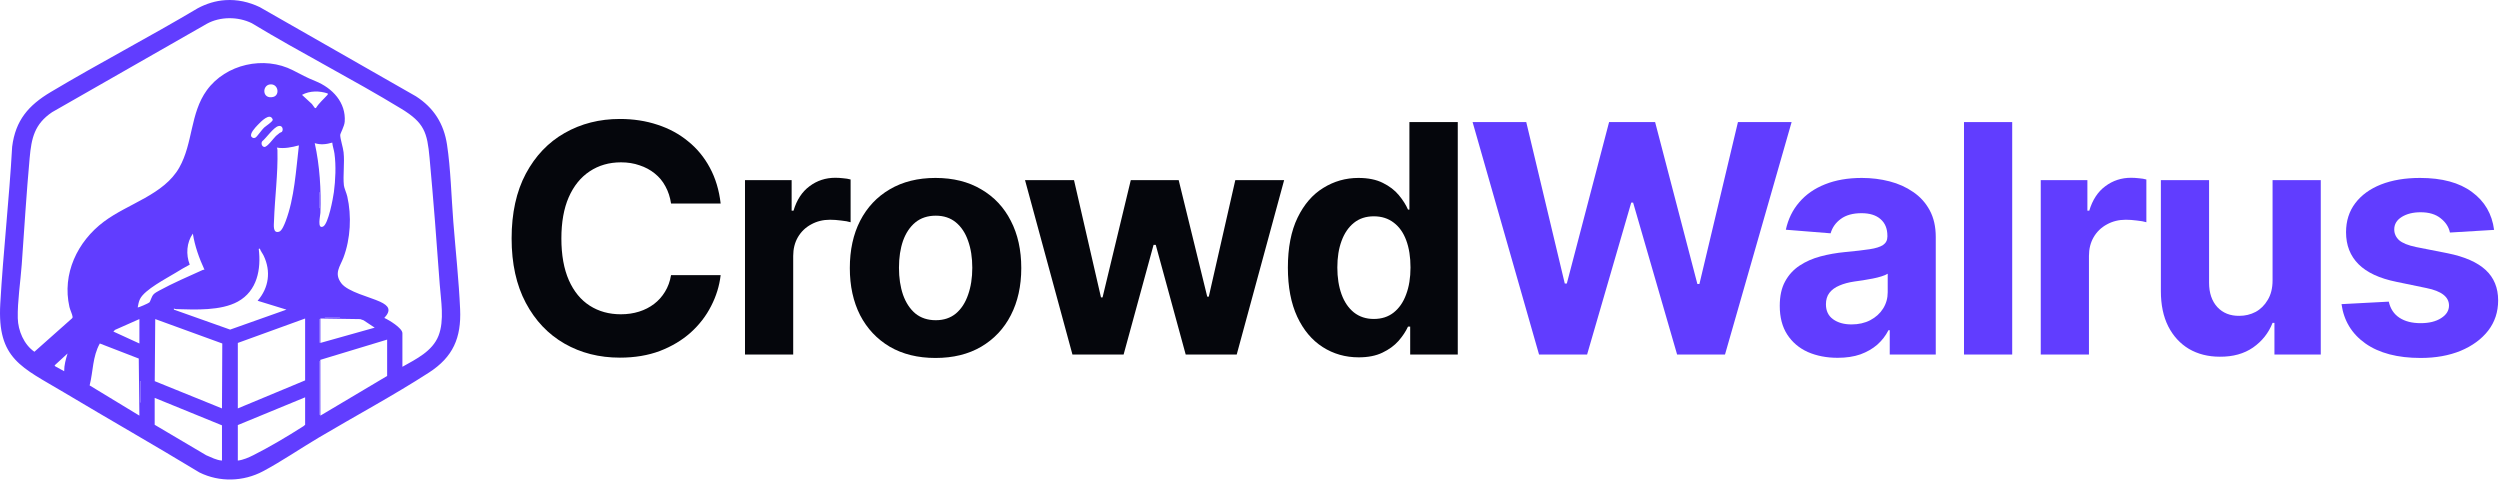 <svg width="650" height="125" viewBox="0 0 650 125" fill="none" xmlns="http://www.w3.org/2000/svg">
<path d="M161.169 92.988C155.815 92.988 151.016 91.771 146.77 89.338C142.525 86.904 139.172 83.375 136.711 78.751C134.251 74.127 133.02 68.544 133.02 62C133.02 55.402 134.251 49.791 136.711 45.167C139.199 40.516 142.566 36.988 146.811 34.581C151.083 32.147 155.869 30.931 161.169 30.931C164.684 30.931 167.943 31.431 170.944 32.431C173.946 33.405 176.596 34.838 178.894 36.731C181.22 38.596 183.112 40.895 184.573 43.626C186.033 46.33 186.966 49.426 187.371 52.914H174.473C174.23 51.265 173.743 49.778 173.013 48.453C172.31 47.128 171.377 46.006 170.214 45.086C169.079 44.167 167.767 43.464 166.28 42.977C164.82 42.463 163.211 42.206 161.453 42.206C158.371 42.206 155.653 42.991 153.301 44.559C150.975 46.1 149.163 48.345 147.865 51.292C146.595 54.212 145.959 57.782 145.959 62C145.959 66.299 146.608 69.923 147.906 72.87C149.204 75.79 151.016 77.994 153.341 79.481C155.667 80.969 158.357 81.712 161.413 81.712C163.116 81.712 164.698 81.483 166.158 81.023C167.618 80.563 168.916 79.901 170.052 79.035C171.188 78.17 172.134 77.115 172.891 75.872C173.675 74.601 174.203 73.154 174.473 71.532H187.371C187.047 74.317 186.222 76.994 184.897 79.563C183.599 82.132 181.828 84.43 179.584 86.458C177.339 88.459 174.676 90.054 171.593 91.244C168.511 92.407 165.036 92.988 161.169 92.988Z" fill="#05060C"/>
<path d="M193.699 92.177V46.83H205.826V54.78H206.313C207.151 51.968 208.544 49.845 210.491 48.412C212.438 46.952 214.669 46.222 217.183 46.222C217.832 46.222 218.508 46.263 219.211 46.344C219.941 46.398 220.59 46.506 221.158 46.668V57.782C220.563 57.592 219.739 57.444 218.684 57.336C217.657 57.2 216.697 57.133 215.804 57.133C213.993 57.133 212.357 57.538 210.896 58.349C209.436 59.134 208.287 60.242 207.449 61.675C206.638 63.082 206.232 64.704 206.232 66.543V92.177H193.699Z" fill="#05060C"/>
<path d="M243.223 93.069C238.653 93.069 234.692 92.096 231.339 90.149C228.013 88.175 225.444 85.444 223.632 81.956C221.848 78.441 220.955 74.357 220.955 69.706C220.955 65.001 221.848 60.905 223.632 57.417C225.444 53.901 228.013 51.17 231.339 49.223C234.692 47.249 238.653 46.263 243.223 46.263C247.82 46.263 251.781 47.249 255.107 49.223C258.46 51.17 261.029 53.901 262.814 57.417C264.626 60.905 265.531 65.001 265.531 69.706C265.531 74.357 264.626 78.441 262.814 81.956C261.029 85.444 258.46 88.175 255.107 90.149C251.781 92.096 247.82 93.069 243.223 93.069ZM243.304 83.254C245.386 83.254 247.13 82.672 248.537 81.51C249.943 80.32 250.997 78.697 251.7 76.642C252.43 74.587 252.795 72.248 252.795 69.625C252.795 66.975 252.43 64.636 251.7 62.608C250.997 60.58 249.943 58.985 248.537 57.822C247.13 56.66 245.386 56.078 243.304 56.078C241.195 56.078 239.424 56.66 237.991 57.822C236.585 58.985 235.517 60.58 234.787 62.608C234.084 64.636 233.732 66.975 233.732 69.625C233.732 72.248 234.084 74.587 234.787 76.642C235.517 78.697 236.585 80.32 237.991 81.51C239.424 82.672 241.195 83.254 243.304 83.254Z" fill="#05060C"/>
<path d="M278.835 92.177L266.505 46.83H279.241L286.258 77.332H286.663L294.005 46.83H306.457L313.88 77.129H314.285L321.18 46.83H333.876L321.546 92.177H308.282L300.495 63.663H299.927L292.139 92.177H278.835Z" fill="#05060C"/>
<path d="M353.264 92.907C349.803 92.907 346.679 92.015 343.894 90.23C341.109 88.445 338.905 85.823 337.283 82.361C335.661 78.873 334.849 74.614 334.849 69.585C334.849 64.393 335.688 60.067 337.364 56.605C339.041 53.144 341.271 50.562 344.057 48.858C346.842 47.128 349.884 46.263 353.183 46.263C355.724 46.263 357.847 46.695 359.551 47.56C361.254 48.399 362.633 49.453 363.688 50.724C364.742 51.995 365.54 53.252 366.081 54.496H366.446V31.742H379.02V92.177H366.649V84.917H366.081C365.513 86.16 364.688 87.404 363.607 88.648C362.525 89.865 361.133 90.879 359.429 91.69C357.752 92.501 355.697 92.907 353.264 92.907ZM357.198 82.929C359.226 82.929 360.943 82.375 362.349 81.266C363.782 80.13 364.864 78.562 365.594 76.561C366.351 74.56 366.73 72.221 366.73 69.544C366.73 66.84 366.365 64.501 365.635 62.527C364.905 60.526 363.823 58.985 362.39 57.903C360.957 56.795 359.226 56.24 357.198 56.24C355.143 56.24 353.413 56.808 352.006 57.944C350.6 59.08 349.532 60.648 348.802 62.649C348.072 64.623 347.707 66.921 347.707 69.544C347.707 72.167 348.072 74.493 348.802 76.521C349.532 78.522 350.6 80.09 352.006 81.226C353.44 82.361 355.17 82.929 357.198 82.929Z" fill="#05060C"/>
<path d="M400.152 92.177L382.873 31.742H396.826L406.844 73.722H407.372L418.363 31.742H430.329L441.321 73.844H441.848L451.866 31.742H465.819L448.5 92.177H436.048L424.61 52.671H424.123L412.644 92.177H400.152Z" fill="#613DFF"/>
<path d="M477.785 93.029C474.918 93.029 472.336 92.528 470.038 91.528C467.766 90.501 465.981 88.986 464.684 86.985C463.386 84.984 462.737 82.496 462.737 79.522C462.737 76.98 463.196 74.871 464.116 73.195C465.035 71.491 466.292 70.112 467.888 69.058C469.483 68.003 471.295 67.205 473.323 66.664C475.351 66.124 477.501 65.745 479.772 65.529C482.395 65.285 484.504 65.042 486.1 64.799C487.695 64.555 488.858 64.19 489.588 63.703C490.345 63.19 490.723 62.46 490.723 61.513V61.31C490.723 59.445 490.129 57.998 488.939 56.97C487.776 55.943 486.127 55.429 483.99 55.429C481.746 55.429 479.948 55.929 478.596 56.93C477.271 57.903 476.392 59.147 475.959 60.661L464.319 59.729C464.913 56.97 466.076 54.591 467.807 52.59C469.537 50.562 471.768 49.007 474.499 47.925C477.257 46.817 480.448 46.263 484.071 46.263C486.586 46.263 488.993 46.56 491.291 47.155C493.59 47.75 495.631 48.669 497.416 49.913C499.228 51.13 500.661 52.712 501.715 54.658C502.77 56.605 503.297 58.917 503.297 61.594V92.177H491.332V85.85H491.007C490.277 87.283 489.304 88.54 488.087 89.622C486.87 90.676 485.41 91.514 483.706 92.136C482.003 92.731 480.029 93.029 477.785 93.029ZM481.394 84.349C483.233 84.349 484.856 83.984 486.262 83.254C487.695 82.496 488.804 81.496 489.588 80.252C490.399 78.981 490.804 77.562 490.804 75.993V71.167C490.426 71.41 489.885 71.64 489.182 71.856C488.506 72.073 487.749 72.262 486.911 72.424C486.072 72.586 485.234 72.735 484.396 72.87C483.558 72.978 482.801 73.087 482.125 73.195C480.637 73.411 479.339 73.763 478.231 74.249C477.122 74.709 476.257 75.344 475.635 76.156C475.04 76.94 474.743 77.927 474.743 79.117C474.743 80.82 475.364 82.118 476.608 83.01C477.852 83.903 479.448 84.349 481.394 84.349Z" fill="#613DFF"/>
<path d="M523.172 31.742V92.177H510.639V31.742H523.172Z" fill="#613DFF"/>
<path d="M530.594 92.177V46.83H542.722V54.78H543.209C544.047 51.968 545.44 49.845 547.386 48.412C549.333 46.952 551.564 46.222 554.079 46.222C554.728 46.222 555.404 46.263 556.107 46.344C556.837 46.398 557.486 46.506 558.054 46.668V57.782C557.459 57.592 556.634 57.444 555.58 57.336C554.552 57.2 553.592 57.133 552.7 57.133C550.888 57.133 549.252 57.538 547.792 58.349C546.332 59.134 545.183 60.242 544.344 61.675C543.533 63.082 543.128 64.704 543.128 66.543V92.177H530.594Z" fill="#613DFF"/>
<path d="M590.867 72.911V46.83H603.4V92.177H591.354V83.943H590.867C589.84 86.566 588.15 88.702 585.797 90.352C583.445 91.974 580.565 92.772 577.158 92.745C574.129 92.745 571.452 92.069 569.127 90.717C566.828 89.338 565.03 87.377 563.732 84.835C562.461 82.294 561.826 79.252 561.826 75.709V46.83H574.359V73.519C574.359 76.169 575.076 78.278 576.509 79.847C577.942 81.388 579.848 82.145 582.228 82.118C583.742 82.118 585.148 81.78 586.446 81.104C587.744 80.401 588.799 79.36 589.61 77.981C590.448 76.602 590.867 74.912 590.867 72.911Z" fill="#613DFF"/>
<path d="M648.463 59.769L636.985 60.459C636.687 59.026 635.889 57.795 634.591 56.768C633.294 55.713 631.549 55.186 629.359 55.186C627.412 55.186 625.776 55.591 624.451 56.403C623.153 57.214 622.504 58.295 622.504 59.647C622.504 60.729 622.924 61.662 623.762 62.446C624.627 63.203 626.101 63.798 628.183 64.231L636.417 65.853C640.824 66.746 644.11 68.192 646.273 70.193C648.436 72.194 649.518 74.831 649.518 78.103C649.518 81.104 648.652 83.727 646.922 85.971C645.191 88.189 642.812 89.933 639.783 91.204C636.755 92.447 633.28 93.069 629.359 93.069C623.356 93.069 618.57 91.812 615.001 89.297C611.458 86.782 609.39 83.375 608.795 79.076L621.085 78.427C621.49 80.266 622.41 81.658 623.843 82.605C625.276 83.551 627.115 84.024 629.359 84.024C631.549 84.024 633.321 83.592 634.673 82.726C636.052 81.861 636.741 80.766 636.741 79.441C636.741 77.197 634.794 75.682 630.9 74.898L623.072 73.276C618.665 72.383 615.379 70.856 613.216 68.692C611.053 66.529 609.971 63.758 609.971 60.377C609.971 57.457 610.769 54.942 612.364 52.833C613.96 50.724 616.191 49.102 619.057 47.966C621.95 46.83 625.33 46.263 629.197 46.263C634.93 46.263 639.432 47.479 642.704 49.913C646.003 52.319 647.922 55.605 648.463 59.769Z" fill="#613DFF"/>
<g clip-path="url(#clip0_2066_1771)">
<path d="M58.568 0.036C61.706 -0.167 64.709 0.505 67.521 1.844L108.144 25.039C112.798 28.03 115.403 32.183 116.225 37.599C117.178 43.876 117.354 51.213 117.86 57.638C118.448 65.1 119.313 73.009 119.632 80.428C119.95 87.801 117.819 92.806 111.525 96.871C102.37 102.782 92.301 108.192 82.874 113.777C78.144 116.579 73.211 119.962 68.402 122.519C63.276 125.243 57.07 125.425 51.851 122.838C40.213 115.788 28.379 109.047 16.698 102.067C5.673 95.474 -0.753 93.427 0.071 78.991C0.847 65.375 2.399 51.78 3.159 38.158C4.025 31.283 7.397 27.38 13.206 23.92C25.792 16.418 38.841 9.62 51.44 2.133C53.63 0.961 56.059 0.199 58.568 0.036ZM104.626 95.366C108.2 93.352 112.407 91.342 114.003 87.323C115.598 83.305 114.623 78.039 114.33 73.941C113.548 62.981 112.688 51.983 111.686 41.041C111.081 34.409 110.306 31.912 104.378 28.3C91.637 20.541 78.23 13.753 65.461 6.028C61.901 4.29 57.289 4.262 53.793 6.173L13.55 29.165C8.947 32.268 8.178 35.937 7.713 41.041C6.875 50.261 6.313 59.509 5.654 68.744C5.338 73.17 4.519 78.386 4.621 82.748C4.696 85.953 6.221 89.593 8.945 91.459L18.756 82.744C18.887 82.624 18.887 82.507 18.869 82.344C18.803 81.741 18.22 80.546 18.053 79.81C16.103 71.237 20.091 62.818 26.992 57.645C33.349 52.879 42.595 50.655 46.614 43.567C50.198 37.249 49.417 29.478 53.771 23.464C58.689 16.669 68.674 14.416 76.196 18.29C78.416 19.434 79.624 20.122 82.016 21.092C86.432 22.884 89.991 26.647 89.625 31.658C89.538 32.837 88.456 34.714 88.457 35.102C88.46 36.155 89.194 38.296 89.332 39.598C89.634 42.442 89.134 45.57 89.413 48.203C89.485 48.878 90.099 50.227 90.29 51.066C91.446 56.12 91.143 62.111 89.296 66.975C88.385 69.371 86.797 71.061 88.744 73.648C90.434 75.892 96.175 77.219 98.843 78.457C101.085 79.497 101.816 80.636 99.92 82.664C101.103 83.18 104.626 85.298 104.626 86.635V95.365V95.366ZM70.18 21.95C68.105 22.207 68.144 25.852 70.993 25.213C72.859 24.793 72.377 21.679 70.18 21.95ZM82.124 28.127C82.912 26.803 84.187 25.746 85.216 24.594V24.304C83.055 23.578 80.552 23.558 78.522 24.664L81.102 27.042L81.821 28.036L82.124 28.127ZM65.408 35.59C65.668 35.9 66.097 35.983 66.448 35.76C66.878 35.484 68.055 33.747 68.667 33.176C69.111 32.762 70.968 31.599 70.918 31.11C70.228 29.075 67.775 31.685 66.974 32.526C66.411 33.12 64.762 34.824 65.406 35.59H65.408ZM73.266 34.298C73.737 33.827 73.513 32.477 72.384 32.78C71.093 33.127 69.256 35.858 68.177 36.732C67.812 37.229 68.055 38.109 68.705 38.206C69.464 38.319 71.133 35.917 71.755 35.339C72.028 35.085 72.418 34.799 72.724 34.555C72.883 34.428 73.162 34.402 73.266 34.298ZM86.39 37.074C84.868 37.529 83.377 37.705 81.832 37.22C83.14 43.113 83.512 49.295 83.308 55.334C83.282 56.075 82.4 59.659 84.002 58.901C85.369 58.253 86.599 51.545 86.809 49.969C87.23 46.816 87.394 43.055 86.959 39.907C86.828 38.956 86.474 38.034 86.387 37.076L86.39 37.074ZM77.713 37.797C75.828 38.298 73.936 38.698 71.98 38.376C72.089 38.592 72.13 38.77 72.136 39.015C72.29 45.355 71.447 51.266 71.239 57.486C71.203 58.527 70.893 60.772 72.577 60.241C73.314 60.009 73.986 58.257 74.253 57.557C76.565 51.49 76.96 44.202 77.715 37.797H77.713ZM83.156 54.1V50.06H83.009V54.1H83.156ZM53.157 70.114C51.776 67.121 50.654 64.002 50.142 60.737C48.496 63.072 48.315 66.191 49.33 68.807C48.077 69.449 46.867 70.188 45.668 70.921C43.205 72.426 37.626 75.303 36.417 77.715C36.061 78.427 35.95 79.157 35.804 79.926C35.927 80.034 38.624 78.845 38.826 78.637C39.148 78.304 39.363 77.143 39.921 76.538C40.289 76.138 40.927 75.809 41.41 75.545C44.757 73.709 49.08 71.816 52.614 70.231C52.786 70.155 52.967 70.112 53.157 70.116V70.114ZM67.565 64.634L67.271 64.708C67.921 69.963 66.897 75.641 61.834 78.417C57.439 80.828 50.808 80.515 45.867 80.37C45.617 80.363 45.438 80.32 45.215 80.217V80.503L59.837 85.696L74.477 80.504L66.978 78.196C69.908 74.823 70.493 70.53 68.553 66.48C68.258 65.861 67.756 65.3 67.564 64.636L67.565 64.634ZM88.303 82.525H84.48V82.669H88.303V82.525ZM79.332 82.813L61.833 89.162V106.187L79.332 98.901V82.813ZM83.303 82.813V89.162L97.422 85.192L94.528 83.272L93.659 82.97L83.305 82.813H83.303ZM36.245 89.306V82.957L29.914 85.764L29.476 86.202L36.245 89.307V89.306ZM57.714 106.187L57.795 89.306L40.363 82.959L40.232 99.103L57.714 106.189V106.187ZM83.156 89.017V82.957H83.009V89.017H83.156ZM100.656 88.296L83.293 93.557L83.305 108.063L100.656 97.747V88.296ZM36.077 93.222L25.953 89.306C24.038 92.736 24.239 96.532 23.306 100.208L36.242 108.063L36.076 93.222H36.077ZM16.685 96.52C16.676 94.939 17.1 93.399 17.567 91.904L14.188 95.008L14.375 95.253L16.686 96.52H16.685ZM83.156 107.775V93.923H83.009V107.775H83.156ZM36.539 104.6V99.117H36.392V104.6H36.539ZM61.833 119.75C63.228 119.593 64.656 118.955 65.902 118.332C69.781 116.393 74.828 113.413 78.494 111.064C78.788 110.877 79.097 110.708 79.332 110.444V103.302L61.833 110.516V119.75ZM57.715 119.75V110.588L40.216 103.446V110.444L53.615 118.362C54.937 118.916 56.246 119.635 57.715 119.75Z" fill="#613DFF"/>
<path d="M83.156 93.923H83.009V107.774H83.156V93.923Z" fill="#613DFF"/>
<path d="M83.156 82.957H83.009V89.017H83.156V82.957Z" fill="#613DFF"/>
<path d="M36.539 99.117H36.392V104.6H36.539V99.117Z" fill="#613DFF"/>
<path d="M83.156 50.06H83.009V54.1H83.156V50.06Z" fill="#613DFF"/>
<path d="M88.303 82.524H84.48V82.669H88.303V82.524Z" fill="#613DFF"/>
</g>
<defs>
<clipPath id="clip0_2066_1771">
<rect width="119.663" height="124.672" fill="white"/>
</clipPath>
</defs>
</svg>
